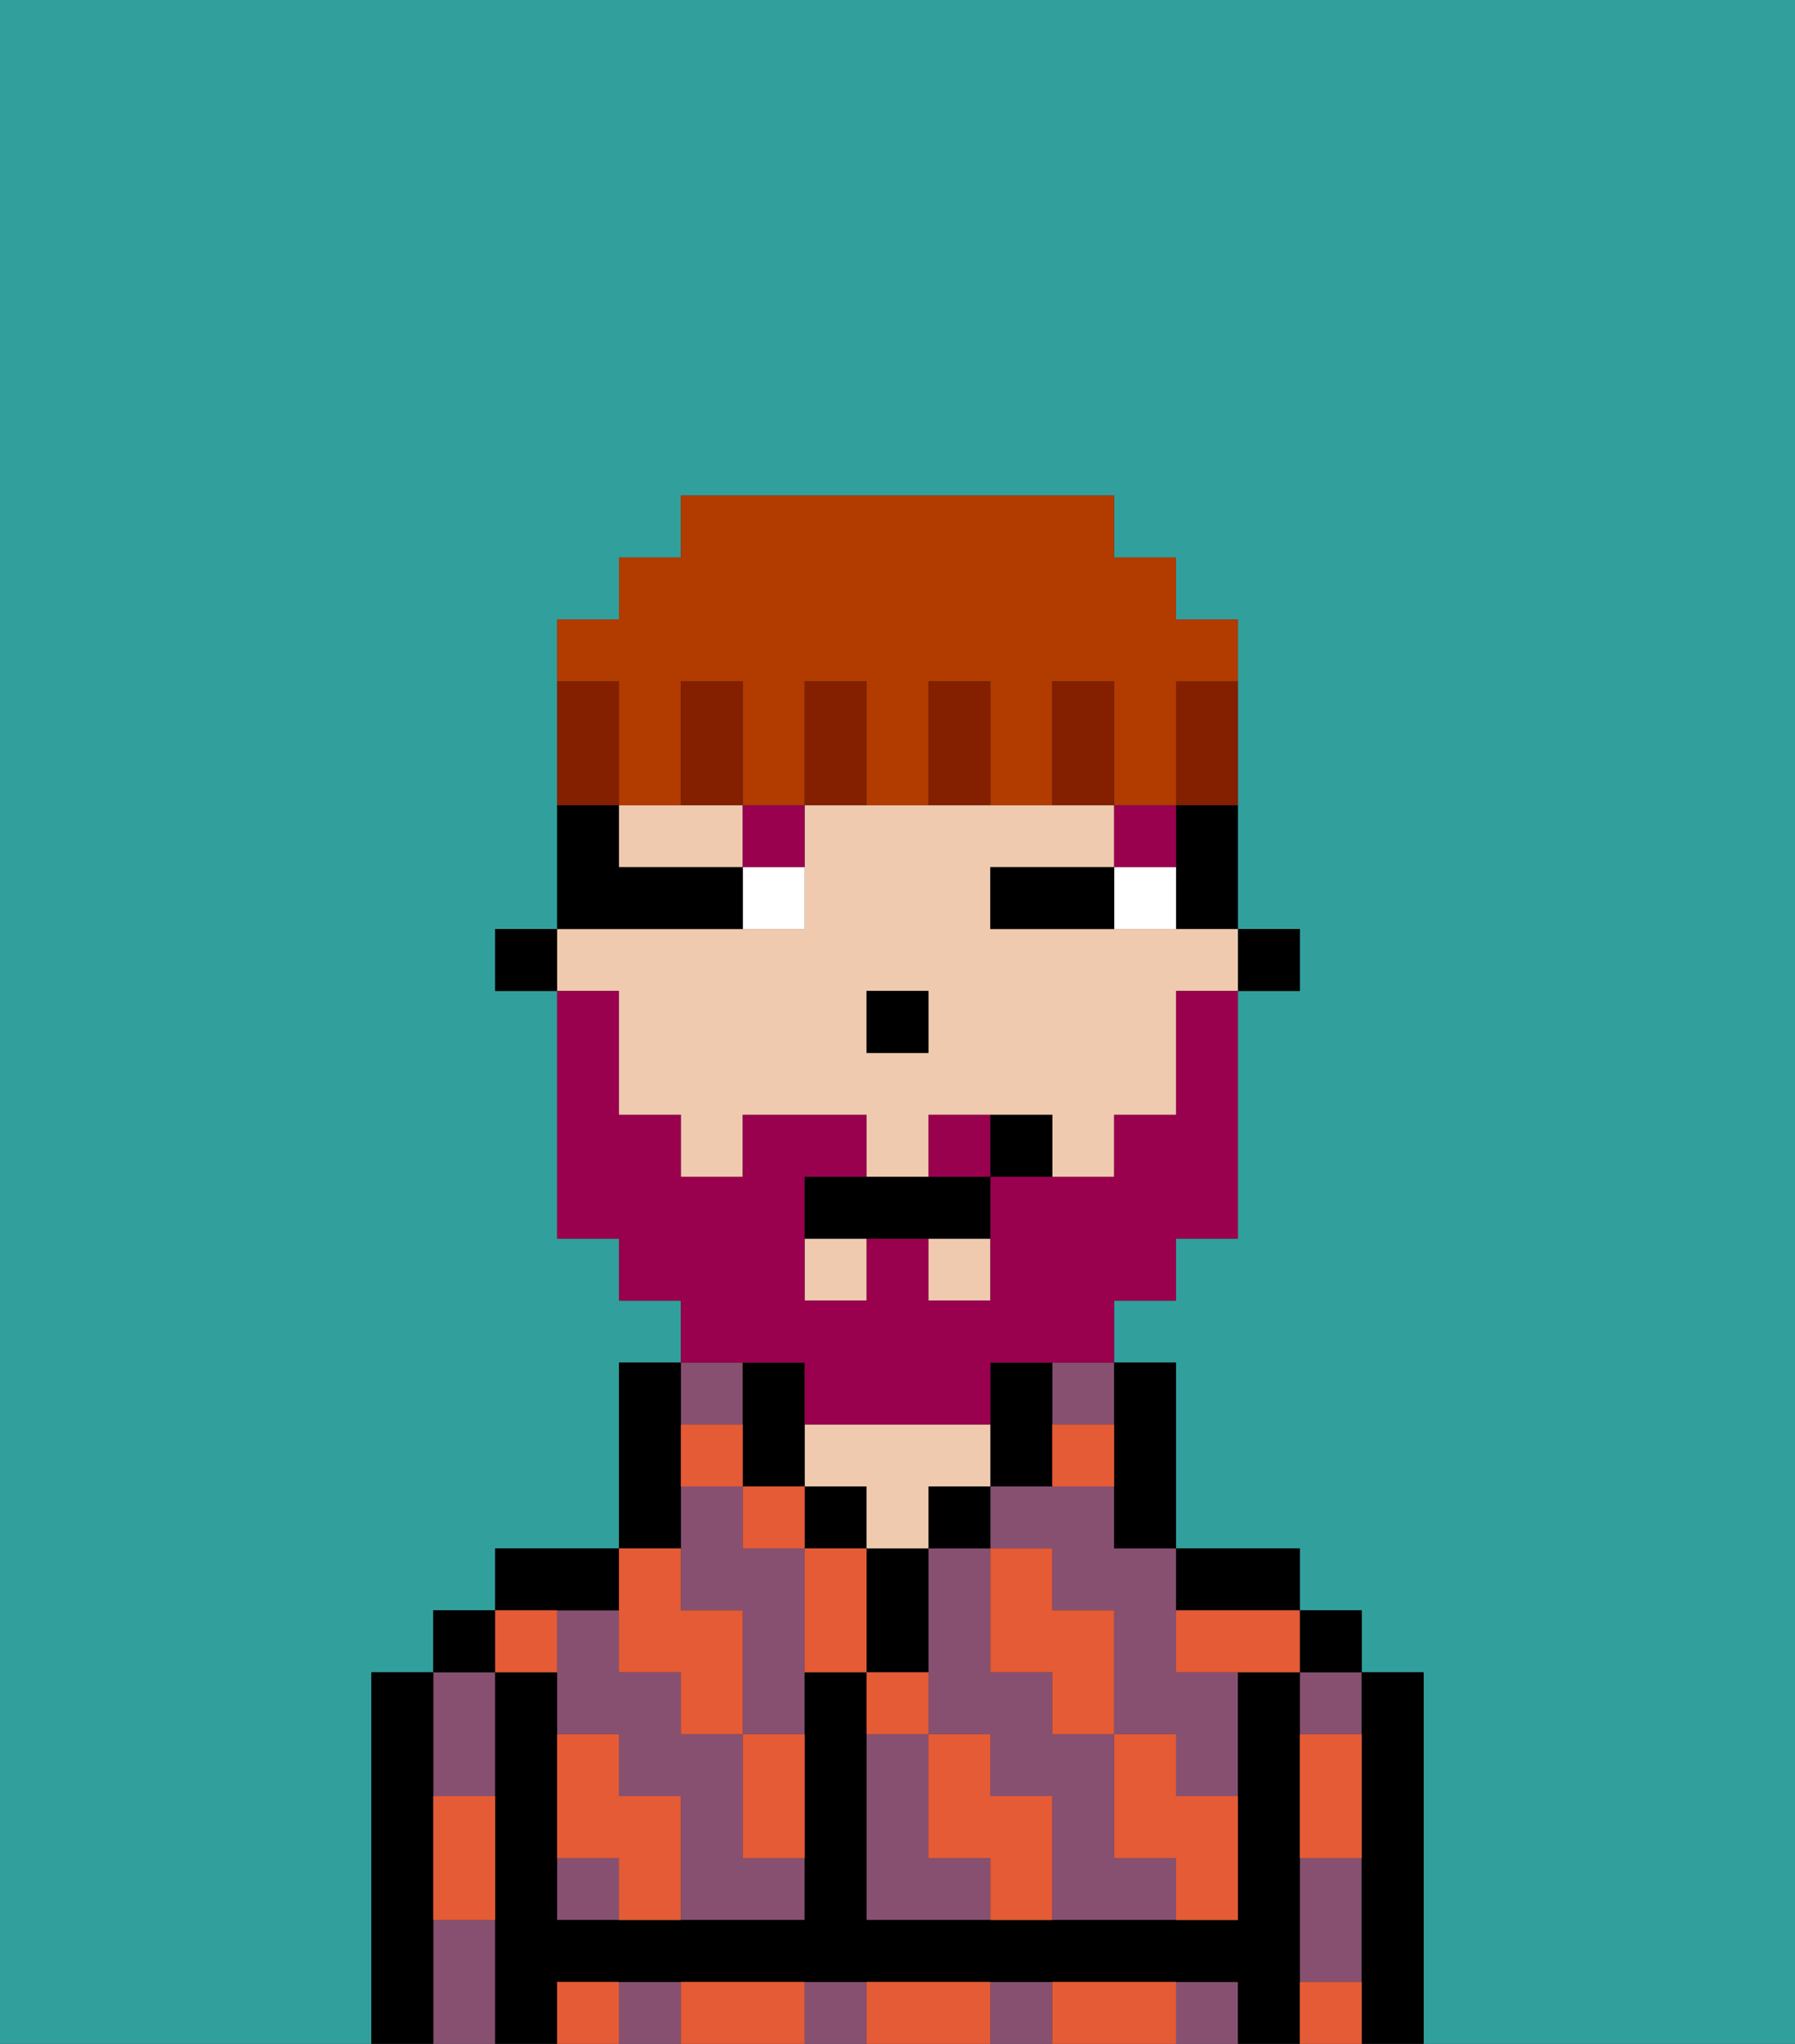 <svg xmlns="http://www.w3.org/2000/svg" viewBox="0 0 29 33"><rect x="0" y="0" width="29" height="33" fill="#333333" stroke="none"/><defs><style>polygon,rect,path{shape-rendering:crispedges;}.wa151-1{fill:#31a09d;}.wa151-2{fill:#875070;}.wa151-3{fill:#000000;}.wa151-4{fill:#efcaaf;}.wa151-5{fill:#e55b35;}.wa151-6{fill:#ffffff;}.wa151-7{fill:#99004d;}.wa151-8{fill:#99004d;}.wa151-9{fill:#841f00;}.wa151-10{fill:#b23b00;}</style></defs><path class="wa151-1" d="M0,33H6V27H7V26H8V25h2V22h1V21H10V20H9V16H8V15H9V10h1V9h1V8h7V9h1v1h1v5h1v1H20v4H19v1H18v1h1v3h2v1h1v1h1v6h6V0H0Z"/><rect class="wa151-2" x="17" y="22" width="1" height="1"/><path class="wa151-2" d="M18,24H16v1h1v1h1v2h1v1h1V27H19V25H18Z"/><path class="wa151-2" d="M15,30V28H14v3h2V30Z"/><path class="wa151-2" d="M18,30V28H17V27H16V25H15v3h1v1h1v2h2V30Z"/><rect class="wa151-2" x="21" y="27" width="1" height="1"/><path class="wa151-2" d="M21,31v1h1V30H21Z"/><rect class="wa151-2" x="19" y="32" width="1" height="1"/><rect class="wa151-2" x="10" y="32" width="1" height="1"/><rect class="wa151-2" x="13" y="32" width="1" height="1"/><rect class="wa151-2" x="16" y="32" width="1" height="1"/><path class="wa151-2" d="M7,31v2H8V31Z"/><path class="wa151-2" d="M8,29V27H7v2Z"/><path class="wa151-2" d="M12,29V28H11V27H10V26H9v2h1v1h1v2h2V30H12Z"/><rect class="wa151-2" x="9" y="30" width="1" height="1"/><rect class="wa151-2" x="11" y="22" width="1" height="1"/><path class="wa151-2" d="M12,25V24H11v2h1v2h1V25Z"/><path class="wa151-3" d="M23,27H22v6h1V27Z"/><rect class="wa151-3" x="21" y="26" width="1" height="1"/><path class="wa151-3" d="M21,31V27H20v4H14V27H13v4H9V27H8v6H9V32H20v1h1V31Z"/><path class="wa151-3" d="M20,26h1V25H19v1Z"/><path class="wa151-3" d="M18,24v1h1V22H18v2Z"/><path class="wa151-3" d="M17,24V22H16v2Z"/><rect class="wa151-3" x="15" y="24" width="1" height="1"/><path class="wa151-3" d="M15,26V25H14v2h1Z"/><rect class="wa151-3" x="13" y="24" width="1" height="1"/><path class="wa151-4" d="M14,24v1h1V24h1V23H13v1Z"/><path class="wa151-3" d="M13,24V22H12v2Z"/><path class="wa151-3" d="M11,24V22H10v3h1Z"/><path class="wa151-3" d="M10,26V25H8v1h2Z"/><rect class="wa151-3" x="7" y="26" width="1" height="1"/><path class="wa151-3" d="M7,30V27H6v6H7V30Z"/><rect class="wa151-3" x="20" y="15" width="1" height="1"/><path class="wa151-3" d="M19,14v1h1V13H19Z"/><path class="wa151-4" d="M10,17v1h1v1h1V18h2v1h1V18h2v1h1V18h1V16h1V15H16V14h2V13H13v2H9v1h1Zm4-1h1v1H14Z"/><rect class="wa151-4" x="15" y="20" width="1" height="1"/><rect class="wa151-4" x="13" y="20" width="1" height="1"/><path class="wa151-4" d="M11,13H10v1h2V13Z"/><rect class="wa151-3" x="8" y="15" width="1" height="1"/><rect class="wa151-3" x="14" y="16" width="1" height="1"/><path class="wa151-5" d="M21,29v1h1V28H21Z"/><path class="wa151-5" d="M21,32v1h1V32Z"/><path class="wa151-5" d="M19,26v1h2V26H19Z"/><path class="wa151-5" d="M19,28H18v2h1v1h1V29H19Z"/><path class="wa151-5" d="M17,27v1h1V26H17V25H16v2Z"/><path class="wa151-5" d="M18,32H17v1h2V32Z"/><path class="wa151-5" d="M16,29V28H15v2h1v1h1V29Z"/><path class="wa151-5" d="M15,27H14v1h1Z"/><path class="wa151-5" d="M13,25v2h1V25Z"/><path class="wa151-5" d="M15,32H14v1h2V32Z"/><path class="wa151-5" d="M12,29v1h1V28H12Z"/><rect class="wa151-5" x="12" y="24" width="1" height="1"/><path class="wa151-5" d="M12,23H11v1h1Z"/><path class="wa151-5" d="M18,24V23H17v1Z"/><path class="wa151-5" d="M10,27h1v1h1V26H11V25H10v2Z"/><path class="wa151-5" d="M12,32H11v1h2V32Z"/><path class="wa151-5" d="M10,29V28H9v2h1v1h1V29Z"/><path class="wa151-5" d="M9,32v1h1V32Z"/><path class="wa151-5" d="M9,27V26H8v1Z"/><path class="wa151-5" d="M7,30v1H8V29H7Z"/><path class="wa151-6" d="M18,14v1h1V14Z"/><path class="wa151-6" d="M12,15h1V14H12Z"/><path class="wa151-3" d="M17,14H16v1h2V14Z"/><path class="wa151-3" d="M12,15V14H10V13H9v2h3Z"/><rect class="wa151-7" x="18" y="13" width="1" height="1"/><path class="wa151-7" d="M12,14h1V13H12Z"/><path class="wa151-8" d="M15,18v1h1V18Z"/><path class="wa151-8" d="M13,22v1h3V22h2V21h1V20h1V16H19v2H18v1H16v2H15V20H14v1H13V19h1V18H12v1H11V18H10V16H9v4h1v1h1v1h2Z"/><path class="wa151-3" d="M14,19H13v1h3V19H14Z"/><path class="wa151-3" d="M16,18v1h1V18Z"/><path class="wa151-9" d="M19,12v1h1V11H19Z"/><path class="wa151-10" d="M10,12v1h1V11h1v2h1V11h1v2h1V11h1v2h1V11h1v2h1V11h1V10H19V9H18V8H11V9H10v1H9v1h1Z"/><path class="wa151-9" d="M17,11v2h1V11Z"/><path class="wa151-9" d="M15,11v2h1V11Z"/><path class="wa151-9" d="M13,11v2h1V11Z"/><path class="wa151-9" d="M12,12V11H11v2h1Z"/><path class="wa151-9" d="M10,12V11H9v2h1Z"/></svg>